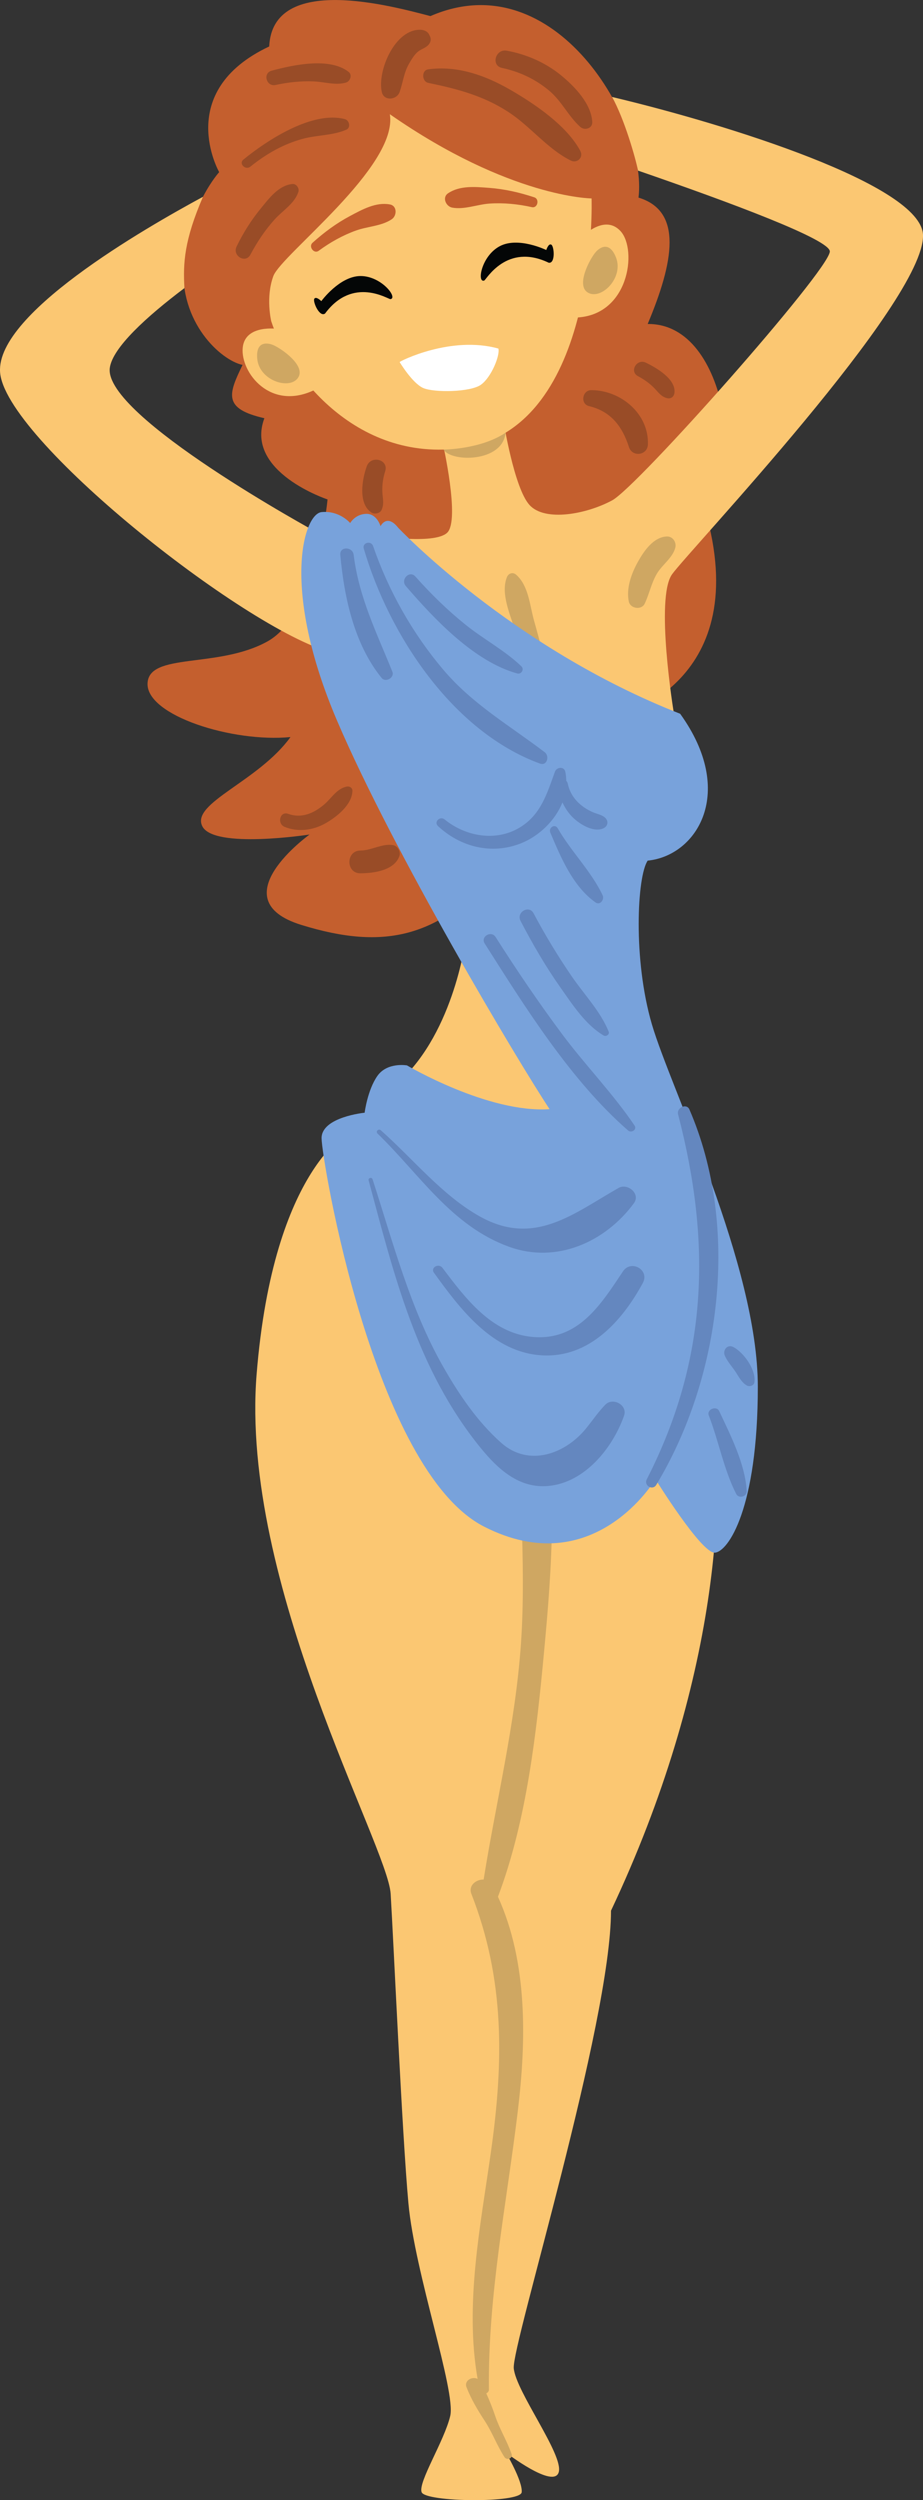 <?xml version="1.0" encoding="UTF-8" standalone="no"?>
<!-- Created with Inkscape (http://www.inkscape.org/) -->

<svg
   width="34.595mm"
   height="93.676mm"
   viewBox="0 0 34.595 93.676"
   version="1.1"
   id="svg2171"
   inkscape:version="1.2 (dc2aeda, 2022-05-15)"
   sodipodi:docname="aphrodite.svg"
   xmlns:inkscape="http://www.inkscape.org/namespaces/inkscape"
   xmlns:sodipodi="http://sodipodi.sourceforge.net/DTD/sodipodi-0.dtd"
   xmlns="http://www.w3.org/2000/svg"
   xmlns:svg="http://www.w3.org/2000/svg">
  <rect x="0" y="0" width="34.595" height="93.676" fill="#333333" stroke="none"/>
  <sodipodi:namedview
     id="namedview2173"
     pagecolor="#ffffff"
     bordercolor="#666666"
     borderopacity="1.0"
     inkscape:showpageshadow="2"
     inkscape:pageopacity="0"
     inkscape:pagecheckerboard="true"
     inkscape:deskcolor="#d1d1d1"
     inkscape:document-units="mm"
     showgrid="false"
     inkscape:zoom="2.587745"
     inkscape:cx="104.33795"
     inkscape:cy="175.24911"
     inkscape:window-width="1390"
     inkscape:window-height="1205"
     inkscape:window-x="2240"
     inkscape:window-y="25"
     inkscape:window-maximized="0"
     inkscape:current-layer="layer1" />
  <defs
     id="defs2168" />
  <g
     inkscape:label="Layer 1"
     inkscape:groupmode="layer"
     id="layer1"
     transform="translate(-45.457,-21.99)">
    <path
       d="m 58.674,64.315 c 0,0 -2.963,1.324 -3.598,9.156 -0.635,7.832 4.914,17.674 5.023,19.473 0.11,1.799 0.427,8.969 0.665,11.589 0.238,2.619 1.786,7.045 1.568,7.977 -0.218,0.933 -1.211,2.481 -1.072,2.857 0.139,0.377 3.711,0.417 3.751,0 0.04,-0.417 -0.595,-1.488 -0.595,-1.488 0,0 1.806,1.389 1.984,0.734 0.179,-0.655 -1.607,-3.016 -1.687,-3.889 -0.079,-0.873 3.645,-12.912 3.645,-17.145 C 72.381,85.06 72.805,77.661 72.01,73.926 71.215,70.19 58.674,64.315 58.674,64.315"
       style="fill:#fbc772;fill-opacity:1;fill-rule:nonzero;stroke:none;stroke-width:0.035"
       id="path520" />
    <path
       d="m 65.624,74.038 c -0.09,-0.353 -0.593,-0.26 -0.614,0.083 -0.185,3.151 0.195,6.316 -0.029,9.484 -0.212,3 -0.928,5.87 -1.397,8.808 -0.28,-0.01 -0.582,0.222 -0.459,0.537 1.254,3.211 1.21,6.283 0.735,9.651 -0.392,2.776 -0.992,5.722 -0.502,8.521 -0.201,-0.104 -0.516,0.059 -0.415,0.315 0.176,0.447 0.415,0.851 0.677,1.25 0.287,0.436 0.463,0.93 0.745,1.365 0.086,0.133 0.324,0.052 0.267,-0.113 -0.168,-0.489 -0.447,-0.93 -0.612,-1.421 -0.098,-0.291 -0.211,-0.575 -0.337,-0.854 0.054,-0.028 0.1,-0.071 0.099,-0.144 -0.036,-3.568 0.661,-6.925 1.085,-10.449 0.316,-2.629 0.373,-5.55 -0.746,-8.014 1.081,-2.856 1.445,-6.155 1.726,-9.157 0.296,-3.16 0.574,-6.759 -0.224,-9.864"
       style="fill:#cfa762;fill-opacity:1;fill-rule:nonzero;stroke:none;stroke-width:0.035"
       id="path522" />
    <path
       d="m 53.673,28.439 c 0,0 -1.148,1.257 -1.328,3.44 -0.18,2.183 1.386,3.611 2.203,3.784 -0.532,1.098 -0.743,1.64 0.818,1.997 -0.754,2.011 2.368,3.043 2.368,3.043 0,0 -0.397,4.287 -2.249,5.318 -1.852,1.032 -4.472,0.397 -4.498,1.587 -0.026,1.191 3.175,2.209 5.358,1.998 -1.204,1.667 -3.731,2.468 -3.307,3.338 0.423,0.869 4.022,0.314 4.022,0.314 0,0 -3.395,2.434 -0.308,3.387 3.086,0.953 5.267,0.545 7.624,-2.381 2.358,-2.926 4.061,-5.371 4.061,-5.371 0,0 5.054,-1.085 3.598,-7.223 1.323,-1.482 0.794,-7.567 -2.302,-7.541 0.979,-2.332 1.323,-4.231 -0.344,-4.735 0.344,-2.806 -3.11,-8.838 -7.799,-6.801 -1.425,-0.37 -5.915,-1.614 -6.043,1.138 -3.594,1.693 -1.874,4.71 -1.874,4.71"
       style="fill:#c45f2e;fill-opacity:1;fill-rule:nonzero;stroke:none;stroke-width:0.035"
       id="path524" />
    <path
       d="m 62.92,57.08 c 0.013,0.04 -0.423,3.545 -2.5,5.437 -2.077,1.892 6.588,3.598 6.84,1.389 0.251,-2.209 -4.34,-6.827 -4.34,-6.827"
       style="fill:#fbc772;fill-opacity:1;fill-rule:nonzero;stroke:none;stroke-width:0.035"
       id="path526" />
    <path
       d="m 57.33,41.933 c 0,0 -7.996,-4.348 -7.758,-6.156 0.1,-0.76 1.382,-1.925 2.798,-2.993 -0.056,-0.94 -0.005,-1.802 0.695,-3.421 -2.169,1.174 -7.928,4.467 -7.594,6.67 0.397,2.619 9.446,9.736 12.541,10.438 3.096,0.701 -0.682,-4.537 -0.682,-4.537"
       style="fill:#fbc772;fill-opacity:1;fill-rule:nonzero;stroke:none;stroke-width:0.035"
       id="path528" />
    <path
       d="m 70.646,43.508 c 0.635,-0.887 9.485,-10.214 9.406,-12.714 -0.06,-1.874 -7.343,-4.148 -11.655,-5.171 0.466,0.829 0.881,2.292 0.974,2.759 3.454,1.193 7.235,2.596 7.189,3.038 -0.079,0.763 -7.203,8.8 -8.156,9.316 -0.953,0.516 -2.514,0.814 -3.097,0.179 -0.583,-0.635 -0.981,-3.165 -0.981,-3.165 l -2.278,0.824 c 0,0 0.661,2.897 0.172,3.374 -0.49,0.476 -2.805,0.092 -2.805,0.092 0,0 8.751,9.638 10.398,8.577 1.647,-1.06 0.889,-1.982 0.889,-1.982 0,0 -0.691,-4.239 -0.056,-5.126"
       style="fill:#fbc772;fill-opacity:1;fill-rule:nonzero;stroke:none;stroke-width:0.035"
       id="path530" />
    <path
       d="m 55.624,34.029 c 0,0 -0.218,-0.893 0.079,-1.697 0.298,-0.804 4.683,-4.098 4.366,-6.062 4.505,3.135 7.561,3.155 7.561,3.155 0,0 0.292,8.572 -4.805,9.346 -4.128,0.595 -6.625,-2.957 -7.201,-4.743"
       style="fill:#fbc772;fill-opacity:1;fill-rule:nonzero;stroke:none;stroke-width:0.035"
       id="path532" />
    <path
       d="m 67.153,30.979 c 0,0 0.913,-1.032 1.561,-0.331 0.648,0.701 0.318,3.254 -1.773,3.241 -0.37,-0.714 0.212,-2.91 0.212,-2.91"
       style="fill:#fbc772;fill-opacity:1;fill-rule:nonzero;stroke:none;stroke-width:0.035"
       id="path534" />
    <path
       d="m 66.076,47.532 c -0.197,-0.756 -0.381,-1.512 -0.596,-2.264 -0.167,-0.584 -0.205,-1.329 -0.676,-1.744 -0.126,-0.11 -0.289,-0.056 -0.348,0.092 -0.243,0.614 0.127,1.398 0.307,2.001 0.22,0.74 0.516,1.416 0.837,2.115 0.126,0.274 0.548,0.077 0.476,-0.201"
       style="fill:#cfa762;fill-opacity:1;fill-rule:nonzero;stroke:none;stroke-width:0.035"
       id="path536" />
    <path
       d="m 60.367,41.748 c 0,0 4.233,4.498 10.583,6.985 2.117,2.937 0.635,5.318 -1.217,5.503 -0.397,0.582 -0.556,3.704 0.159,6.138 0.714,2.434 3.969,9.022 3.969,13.573 0,4.551 -1.111,6.191 -1.614,6.218 -0.503,0.026 -2.223,-2.752 -2.223,-2.752 0,0 -2.302,3.889 -6.429,1.773 -4.128,-2.117 -6.085,-13.758 -6.085,-14.552 0,-0.794 1.614,-0.953 1.614,-0.953 0,0 0.106,-0.847 0.476,-1.376 0.37,-0.529 1.111,-0.397 1.111,-0.397 0,0 3.043,1.799 5.345,1.64 -1.191,-1.799 -5.847,-9.604 -7.964,-14.552 -2.117,-4.948 -1.257,-7.752 -0.582,-7.819 0.675,-0.066 1.072,0.41 1.072,0.41 0,0 0.185,-0.331 0.595,-0.344 0.41,-0.013 0.543,0.463 0.543,0.463 0,0 0.225,-0.476 0.648,0.04"
       style="fill:#78a2db;fill-opacity:1;fill-rule:nonzero;stroke:none;stroke-width:0.035"
       id="path538" />
    <path
       d="m 68.141,74.624 c -0.279,0.292 -0.463,0.571 -0.712,0.879 -0.786,0.971 -2.153,1.461 -3.182,0.55 -0.903,-0.799 -1.604,-1.841 -2.196,-2.885 -1.225,-2.159 -1.867,-4.642 -2.629,-6.991 -0.03,-0.094 -0.174,-0.055 -0.148,0.041 0.959,3.566 1.812,7.09 4.195,10.018 0.648,0.797 1.444,1.535 2.55,1.429 1.367,-0.131 2.404,-1.428 2.828,-2.631 0.142,-0.403 -0.424,-0.704 -0.705,-0.41"
       style="fill:#6487bf;fill-opacity:1;fill-rule:nonzero;stroke:none;stroke-width:0.035"
       id="path540" />
    <path
       d="m 68.805,69.628 c -0.833,1.247 -1.676,2.612 -3.398,2.453 -1.536,-0.142 -2.513,-1.459 -3.368,-2.589 -0.14,-0.185 -0.457,-0.009 -0.317,0.185 0.987,1.367 2.207,2.991 4.052,3.095 1.768,0.1 3.001,-1.284 3.776,-2.709 0.267,-0.492 -0.438,-0.895 -0.745,-0.436"
       style="fill:#6487bf;fill-opacity:1;fill-rule:nonzero;stroke:none;stroke-width:0.035"
       id="path542" />
    <path
       d="m 71.298,63.561 c -0.107,-0.248 -0.491,-0.068 -0.426,0.18 1.256,4.829 1.121,9.186 -1.173,13.675 -0.12,0.235 0.218,0.436 0.356,0.208 2.437,-4.042 3.139,-9.681 1.243,-14.063"
       style="fill:#6487bf;fill-opacity:1;fill-rule:nonzero;stroke:none;stroke-width:0.035"
       id="path544" />
    <path
       d="m 68.199,52.711 c -0.083,-0.179 -0.362,-0.218 -0.526,-0.291 -0.473,-0.211 -0.835,-0.566 -0.939,-1.083 -0.008,-0.038 -0.028,-0.065 -0.052,-0.087 -0.004,-0.115 -0.011,-0.231 -0.038,-0.347 -0.048,-0.207 -0.324,-0.174 -0.387,0 -0.299,0.822 -0.526,1.618 -1.331,2.099 -0.892,0.533 -2.027,0.326 -2.803,-0.309 -0.172,-0.141 -0.418,0.092 -0.249,0.249 0.843,0.786 2.01,1.079 3.103,0.648 0.674,-0.266 1.287,-0.847 1.561,-1.536 0.084,0.182 0.192,0.352 0.329,0.503 0.251,0.274 0.815,0.648 1.206,0.468 0.127,-0.058 0.187,-0.187 0.128,-0.314"
       style="fill:#6487bf;fill-opacity:1;fill-rule:nonzero;stroke:none;stroke-width:0.035"
       id="path546" />
    <path
       d="m 60.164,47.159 c -0.592,-1.471 -1.253,-2.778 -1.451,-4.38 -0.039,-0.313 -0.53,-0.325 -0.501,0 0.143,1.588 0.521,3.349 1.55,4.614 0.148,0.182 0.491,-0.014 0.402,-0.234"
       style="fill:#6487bf;fill-opacity:1;fill-rule:nonzero;stroke:none;stroke-width:0.035"
       id="path548" />
    <path
       d="m 65.872,50.173 c -1.326,-1.009 -2.707,-1.798 -3.805,-3.096 -1.15,-1.36 -2.045,-2.944 -2.626,-4.627 -0.075,-0.218 -0.416,-0.13 -0.349,0.096 0.941,3.211 3.313,6.848 6.601,8.053 0.27,0.099 0.371,-0.28 0.18,-0.426"
       style="fill:#6487bf;fill-opacity:1;fill-rule:nonzero;stroke:none;stroke-width:0.035"
       id="path550" />
    <path
       d="m 65.001,46.958 c -0.615,-0.593 -1.417,-1.017 -2.086,-1.554 -0.684,-0.549 -1.308,-1.16 -1.89,-1.814 -0.217,-0.245 -0.569,0.113 -0.358,0.358 1.059,1.228 2.561,2.831 4.179,3.276 0.151,0.041 0.27,-0.155 0.155,-0.265"
       style="fill:#6487bf;fill-opacity:1;fill-rule:nonzero;stroke:none;stroke-width:0.035"
       id="path552" />
    <path
       d="m 69.24,64.16 c -0.814,-1.205 -1.853,-2.266 -2.723,-3.435 -0.875,-1.176 -1.698,-2.389 -2.483,-3.625 -0.164,-0.258 -0.576,-0.019 -0.411,0.24 1.511,2.381 3.233,5.142 5.376,7.007 0.124,0.108 0.345,-0.033 0.241,-0.187"
       style="fill:#6487bf;fill-opacity:1;fill-rule:nonzero;stroke:none;stroke-width:0.035"
       id="path554" />
    <path
       d="m 68.271,60.643 c -0.304,-0.756 -0.92,-1.393 -1.379,-2.063 -0.524,-0.764 -1.002,-1.553 -1.437,-2.372 -0.171,-0.322 -0.656,-0.037 -0.488,0.285 0.451,0.866 0.942,1.712 1.505,2.51 0.45,0.637 0.93,1.383 1.61,1.785 0.089,0.053 0.233,-0.037 0.189,-0.146"
       style="fill:#6487bf;fill-opacity:1;fill-rule:nonzero;stroke:none;stroke-width:0.035"
       id="path556" />
    <path
       d="m 68.044,55.533 c -0.426,-0.899 -1.187,-1.643 -1.682,-2.508 -0.106,-0.186 -0.357,-0.023 -0.278,0.163 0.394,0.926 0.841,2.008 1.692,2.613 0.175,0.125 0.343,-0.11 0.268,-0.268"
       style="fill:#6487bf;fill-opacity:1;fill-rule:nonzero;stroke:none;stroke-width:0.035"
       id="path558" />
    <path
       d="m 68.643,66.499 c -1.69,0.959 -3.149,2.204 -5.183,1.079 -1.421,-0.786 -2.523,-2.172 -3.731,-3.24 -0.083,-0.073 -0.204,0.044 -0.123,0.123 1.587,1.534 2.764,3.459 4.936,4.245 1.764,0.638 3.596,-0.17 4.674,-1.633 0.261,-0.354 -0.235,-0.766 -0.574,-0.574"
       style="fill:#6487bf;fill-opacity:1;fill-rule:nonzero;stroke:none;stroke-width:0.035"
       id="path560" />
    <path
       d="m 72.413,74.86 c -0.102,-0.216 -0.478,-0.062 -0.39,0.164 0.369,0.949 0.567,2.041 1.029,2.943 0.094,0.184 0.404,0.1 0.393,-0.106 -0.056,-1.017 -0.604,-2.089 -1.032,-3.001"
       style="fill:#6487bf;fill-opacity:1;fill-rule:nonzero;stroke:none;stroke-width:0.035"
       id="path562" />
    <path
       d="m 72.946,72.462 c -0.223,-0.12 -0.412,0.114 -0.322,0.322 0.097,0.224 0.281,0.418 0.414,0.623 0.119,0.184 0.216,0.381 0.41,0.494 0.097,0.057 0.265,0.01 0.284,-0.116 0.071,-0.463 -0.387,-1.109 -0.786,-1.324"
       style="fill:#6487bf;fill-opacity:1;fill-rule:nonzero;stroke:none;stroke-width:0.035"
       id="path564" />
    <path
       d="m 60.092,33.198 c -0.08,0.012 -1.404,-0.874 -2.45,0.538 -0.209,0.157 -0.471,-0.448 -0.404,-0.553 0.067,-0.105 0.262,0.09 0.262,0.09 0,0 0.687,-0.941 1.472,-0.941 0.784,0 1.411,0.822 1.12,0.866"
       style="fill:#040606;fill-opacity:1;fill-rule:nonzero;stroke:none;stroke-width:0.035"
       id="path566" />
    <path
       d="m 63.605,32.503 c 0.076,-0.026 0.834,-1.428 2.418,-0.669 0.258,0.041 0.207,-0.616 0.098,-0.677 -0.108,-0.061 -0.189,0.201 -0.189,0.201 0,0 -1.047,-0.511 -1.741,-0.145 -0.694,0.366 -0.865,1.386 -0.586,1.289"
       style="fill:#040606;fill-opacity:1;fill-rule:nonzero;stroke:none;stroke-width:0.035"
       id="path568" />
    <path
       d="m 60.436,35.556 c 0,-0.03 1.925,-1.002 3.701,-0.506 0.069,0.248 -0.263,1.081 -0.66,1.359 -0.397,0.278 -1.752,0.297 -2.158,0.119 -0.407,-0.179 -0.883,-0.972 -0.883,-0.972"
       style="fill:#ffffff;fill-opacity:1;fill-rule:nonzero;stroke:none;stroke-width:0.035"
       id="path570" />
    <path
       d="m 55.892,34.316 c 0,0 -1.26,-0.198 -1.339,0.714 -0.079,0.913 1.042,2.401 2.738,1.548 0.318,-0.655 -1.399,-2.262 -1.399,-2.262"
       style="fill:#fbc772;fill-opacity:1;fill-rule:nonzero;stroke:none;stroke-width:0.035"
       id="path572" />
    <path
       d="m 60.071,29.65 c -0.525,-0.098 -1.039,0.191 -1.493,0.432 -0.52,0.277 -0.97,0.612 -1.408,1.005 -0.159,0.143 0.055,0.43 0.231,0.3 0.426,-0.314 0.906,-0.584 1.405,-0.762 0.431,-0.154 0.957,-0.163 1.337,-0.422 0.195,-0.133 0.204,-0.502 -0.072,-0.553"
       style="fill:#c45f2e;fill-opacity:1;fill-rule:nonzero;stroke:none;stroke-width:0.035"
       id="path574" />
    <path
       d="m 62.25,29.233 c 0.442,-0.3 1.028,-0.243 1.542,-0.204 0.587,0.045 1.134,0.171 1.693,0.355 0.202,0.067 0.122,0.416 -0.092,0.368 -0.516,-0.116 -1.064,-0.171 -1.593,-0.134 -0.456,0.032 -0.942,0.235 -1.394,0.151 -0.232,-0.043 -0.388,-0.378 -0.156,-0.536"
       style="fill:#c45f2e;fill-opacity:1;fill-rule:nonzero;stroke:none;stroke-width:0.035"
       id="path576" />
    <path
       d="m 55.677,34.91 c 0,0 -0.653,-0.282 -0.578,0.525 0.074,0.807 1.195,1.175 1.524,0.717 0.328,-0.458 -0.653,-1.13 -0.946,-1.242"
       style="fill:#cfa762;fill-opacity:1;fill-rule:nonzero;stroke:none;stroke-width:0.035"
       id="path578" />
    <path
       d="m 67.791,31.428 c 0,0 0.454,-0.547 0.753,0.206 0.299,0.753 -0.532,1.59 -1.033,1.33 -0.501,-0.259 0.069,-1.303 0.28,-1.536"
       style="fill:#cfa762;fill-opacity:1;fill-rule:nonzero;stroke:none;stroke-width:0.035"
       id="path580" />
    <path
       d="m 62.082,38.835 c 0,0 1.389,-0.005 2.323,-0.632 -0.102,1.121 -2.044,1.109 -2.323,0.632"
       style="fill:#cfa762;fill-opacity:1;fill-rule:nonzero;stroke:none;stroke-width:0.035"
       id="path582" />
    <path
       d="m 70.454,42.09 c -0.51,0.022 -0.866,0.551 -1.094,0.962 -0.239,0.431 -0.439,0.985 -0.334,1.479 0.056,0.264 0.474,0.328 0.594,0.078 0.178,-0.373 0.248,-0.773 0.463,-1.133 0.2,-0.334 0.591,-0.588 0.686,-0.97 0.049,-0.198 -0.097,-0.424 -0.316,-0.415"
       style="fill:#cfa762;fill-opacity:1;fill-rule:nonzero;stroke:none;stroke-width:0.035"
       id="path584" />
    <path
       d="m 61.568,23.34 c -0.009,-0.019 -0.019,-0.039 -0.029,-0.059 -0.056,-0.113 -0.186,-0.169 -0.306,-0.175 -0.967,-0.047 -1.641,1.532 -1.466,2.329 0.079,0.357 0.565,0.302 0.67,0 0.126,-0.362 0.155,-0.722 0.354,-1.063 0.088,-0.151 0.187,-0.322 0.32,-0.437 0.132,-0.114 0.306,-0.142 0.417,-0.279 0.078,-0.097 0.097,-0.202 0.041,-0.316"
       style="fill:#994c27;fill-opacity:1;fill-rule:nonzero;stroke:none;stroke-width:0.035"
       id="path586" />
    <path
       d="m 67.211,27.65 c -0.508,-0.953 -1.697,-1.757 -2.619,-2.291 -0.939,-0.544 -1.993,-0.921 -3.085,-0.771 -0.259,0.035 -0.242,0.456 0,0.507 1.086,0.225 2.06,0.477 3.007,1.093 0.822,0.534 1.468,1.389 2.34,1.819 0.232,0.115 0.483,-0.119 0.356,-0.356"
       style="fill:#994c27;fill-opacity:1;fill-rule:nonzero;stroke:none;stroke-width:0.035"
       id="path588" />
    <path
       d="m 66.49,24.815 c -0.588,-0.48 -1.295,-0.79 -2.04,-0.926 -0.419,-0.077 -0.603,0.555 -0.178,0.646 0.659,0.141 1.251,0.419 1.769,0.852 0.473,0.395 0.722,0.966 1.17,1.362 0.158,0.14 0.456,0.055 0.445,-0.184 -0.034,-0.685 -0.66,-1.336 -1.166,-1.749"
       style="fill:#994c27;fill-opacity:1;fill-rule:nonzero;stroke:none;stroke-width:0.035"
       id="path590" />
    <path
       d="m 58.387,26.454 c -1.215,-0.325 -2.918,0.787 -3.808,1.516 -0.186,0.152 0.079,0.411 0.263,0.263 0.586,-0.47 1.223,-0.84 1.952,-1.039 0.544,-0.149 1.13,-0.121 1.644,-0.345 0.176,-0.077 0.114,-0.35 -0.052,-0.394"
       style="fill:#994c27;fill-opacity:1;fill-rule:nonzero;stroke:none;stroke-width:0.035"
       id="path592" />
    <path
       d="m 58.527,24.687 c -0.713,-0.564 -2.078,-0.266 -2.887,-0.049 -0.347,0.093 -0.2,0.611 0.147,0.536 0.474,-0.102 0.952,-0.155 1.437,-0.133 0.401,0.017 0.807,0.155 1.198,0.044 0.157,-0.044 0.251,-0.283 0.105,-0.398"
       style="fill:#994c27;fill-opacity:1;fill-rule:nonzero;stroke:none;stroke-width:0.035"
       id="path594" />
    <path
       d="m 56.417,28.884 c -0.519,0.052 -0.872,0.535 -1.184,0.915 -0.361,0.441 -0.662,0.918 -0.909,1.43 -0.167,0.344 0.335,0.648 0.518,0.303 0.252,-0.475 0.548,-0.919 0.908,-1.319 0.299,-0.333 0.75,-0.597 0.891,-1.034 0.043,-0.134 -0.076,-0.31 -0.225,-0.295"
       style="fill:#994c27;fill-opacity:1;fill-rule:nonzero;stroke:none;stroke-width:0.035"
       id="path596" />
    <path
       d="m 67.618,36.608 c -0.339,3.53e-4 -0.422,0.518 -0.081,0.599 0.821,0.198 1.247,0.763 1.493,1.532 0.125,0.389 0.696,0.318 0.711,-0.096 0.041,-1.156 -1.024,-2.036 -2.123,-2.035"
       style="fill:#994c27;fill-opacity:1;fill-rule:nonzero;stroke:none;stroke-width:0.035"
       id="path598" />
    <path
       d="m 69.664,35.578 c -0.335,-0.163 -0.631,0.326 -0.295,0.506 0.224,0.12 0.427,0.26 0.605,0.441 0.156,0.16 0.262,0.331 0.493,0.385 0.146,0.034 0.255,-0.066 0.27,-0.206 0.056,-0.513 -0.681,-0.936 -1.073,-1.126"
       style="fill:#994c27;fill-opacity:1;fill-rule:nonzero;stroke:none;stroke-width:0.035"
       id="path600" />
    <path
       d="m 59.205,39.458 c -0.177,0.483 -0.335,1.404 0.175,1.736 0.115,0.075 0.322,0.034 0.38,-0.1 0.106,-0.243 0.037,-0.424 0.028,-0.678 -0.01,-0.265 0.025,-0.516 0.106,-0.768 0.142,-0.443 -0.533,-0.616 -0.689,-0.19"
       style="fill:#994c27;fill-opacity:1;fill-rule:nonzero;stroke:none;stroke-width:0.035"
       id="path602" />
    <path
       d="m 58.455,51.461 c -0.382,0.079 -0.57,0.437 -0.852,0.675 -0.388,0.328 -0.843,0.527 -1.344,0.347 -0.312,-0.112 -0.428,0.367 -0.134,0.488 0.498,0.206 1.072,0.129 1.536,-0.136 0.42,-0.24 0.994,-0.694 1.005,-1.214 0.003,-0.114 -0.108,-0.181 -0.211,-0.16"
       style="fill:#994c27;fill-opacity:1;fill-rule:nonzero;stroke:none;stroke-width:0.035"
       id="path604" />
    <path
       d="m 60.194,53.656 c -0.403,-0.075 -0.81,0.2 -1.229,0.202 -0.549,0.003 -0.55,0.856 0,0.853 0.504,-0.003 1.269,-0.104 1.462,-0.646 0.056,-0.16 -0.065,-0.377 -0.232,-0.409"
       style="fill:#994c27;fill-opacity:1;fill-rule:nonzero;stroke:none;stroke-width:0.035"
       id="path606" />
  </g>
</svg>
